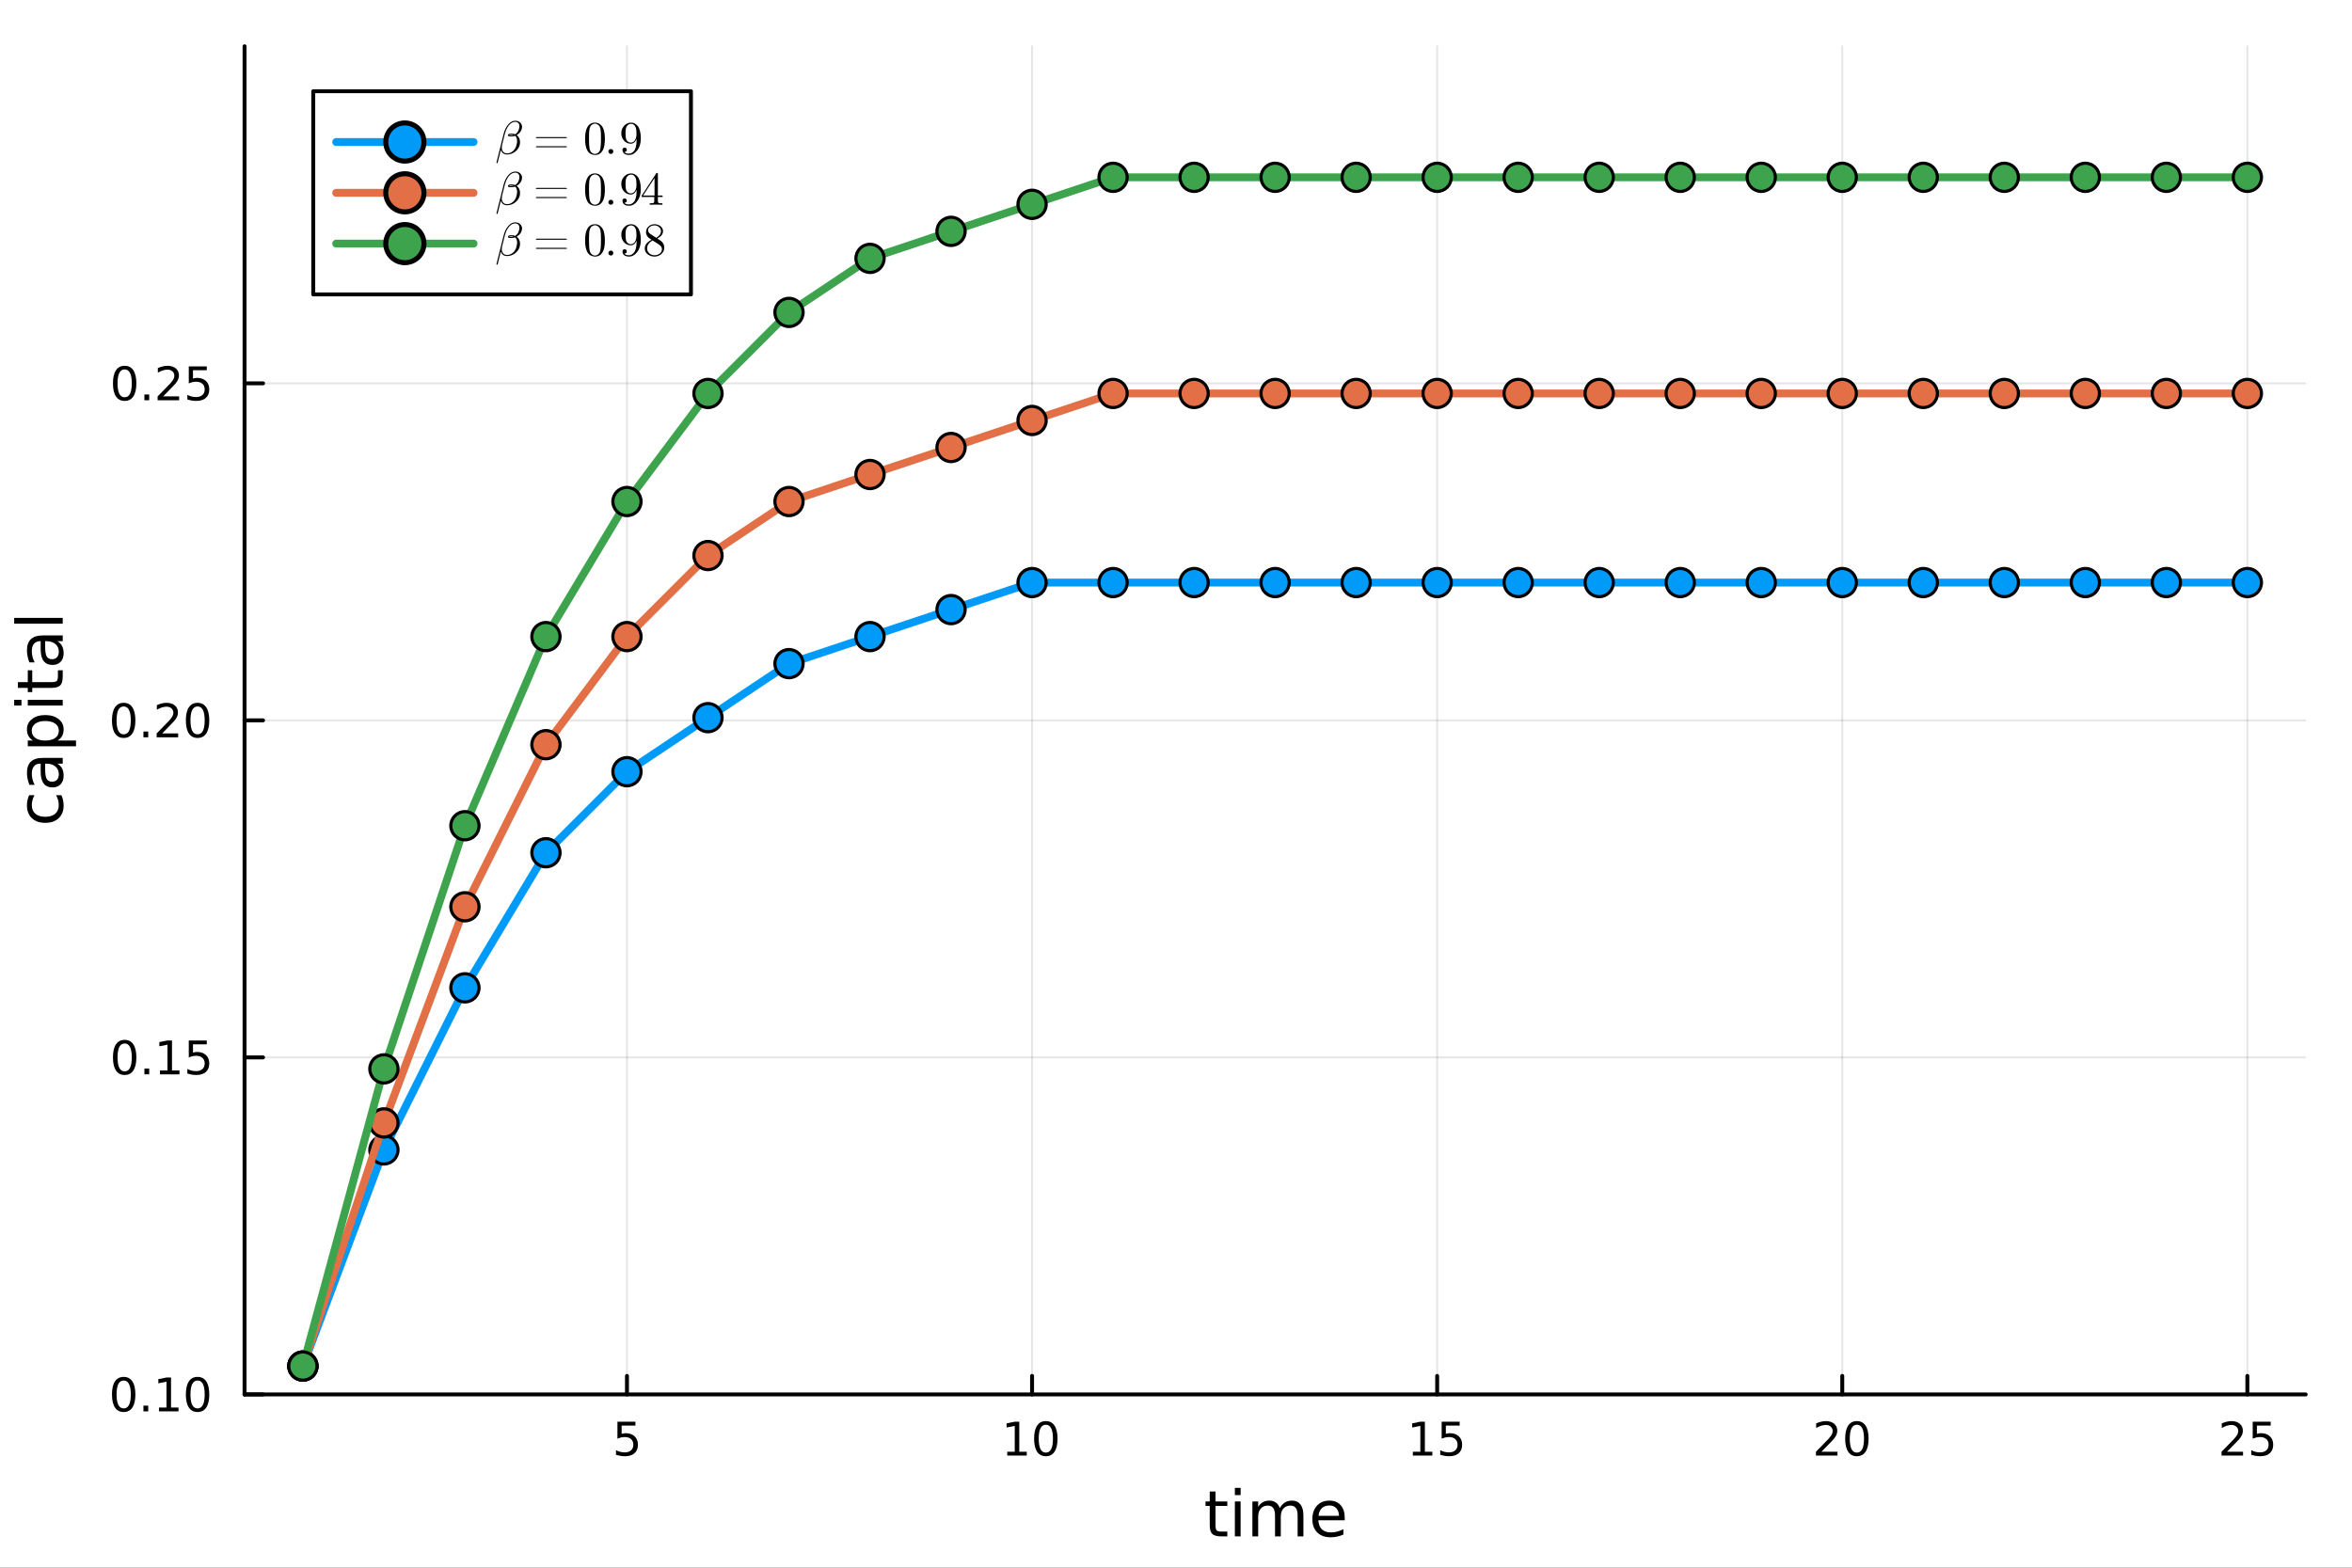 <?xml version="1.0" encoding="utf-8"?>
<svg xmlns="http://www.w3.org/2000/svg" xmlns:xlink="http://www.w3.org/1999/xlink" width="600" height="400" viewBox="0 0 2400 1600">
<rect x="0" y="0" width="2400" height="1600" fill="#333333" stroke="none"/>
<defs>
  <clipPath id="clip470">
    <rect x="0" y="0" width="2400" height="1600"/>
  </clipPath>
</defs>
<path clip-path="url(#clip470)" d="
M0 1600 L2400 1600 L2400 0 L0 0  Z
  " fill="#ffffff" fill-rule="evenodd" fill-opacity="1"/>
<defs>
  <clipPath id="clip471">
    <rect x="480" y="0" width="1681" height="1600"/>
  </clipPath>
</defs>
<defs>
  <clipPath id="clip472">
    <rect x="104" y="915" width="1661" height="576"/>
  </clipPath>
</defs>
<path clip-path="url(#clip470)" d="
M249.542 1423.18 L2352.76 1423.18 L2352.76 47.244 L249.542 47.244  Z
  " fill="#ffffff" fill-rule="evenodd" fill-opacity="1"/>
<defs>
  <clipPath id="clip473">
    <rect x="249" y="47" width="2104" height="1377"/>
  </clipPath>
</defs>
<polyline clip-path="url(#clip473)" style="stroke:#000000; stroke-linecap:round; stroke-linejoin:round; stroke-width:2; stroke-opacity:0.1; fill:none" points="
  639.761,1423.18 639.761,47.244 
  "/>
<polyline clip-path="url(#clip473)" style="stroke:#000000; stroke-linecap:round; stroke-linejoin:round; stroke-width:2; stroke-opacity:0.1; fill:none" points="
  1053.13,1423.18 1053.13,47.244 
  "/>
<polyline clip-path="url(#clip473)" style="stroke:#000000; stroke-linecap:round; stroke-linejoin:round; stroke-width:2; stroke-opacity:0.1; fill:none" points="
  1466.5,1423.18 1466.5,47.244 
  "/>
<polyline clip-path="url(#clip473)" style="stroke:#000000; stroke-linecap:round; stroke-linejoin:round; stroke-width:2; stroke-opacity:0.1; fill:none" points="
  1879.86,1423.18 1879.86,47.244 
  "/>
<polyline clip-path="url(#clip473)" style="stroke:#000000; stroke-linecap:round; stroke-linejoin:round; stroke-width:2; stroke-opacity:0.1; fill:none" points="
  2293.23,1423.18 2293.23,47.244 
  "/>
<polyline clip-path="url(#clip470)" style="stroke:#000000; stroke-linecap:round; stroke-linejoin:round; stroke-width:4; stroke-opacity:1; fill:none" points="
  249.542,1423.18 2352.76,1423.18 
  "/>
<polyline clip-path="url(#clip470)" style="stroke:#000000; stroke-linecap:round; stroke-linejoin:round; stroke-width:4; stroke-opacity:1; fill:none" points="
  639.761,1423.18 639.761,1404.28 
  "/>
<polyline clip-path="url(#clip470)" style="stroke:#000000; stroke-linecap:round; stroke-linejoin:round; stroke-width:4; stroke-opacity:1; fill:none" points="
  1053.13,1423.18 1053.13,1404.28 
  "/>
<polyline clip-path="url(#clip470)" style="stroke:#000000; stroke-linecap:round; stroke-linejoin:round; stroke-width:4; stroke-opacity:1; fill:none" points="
  1466.5,1423.18 1466.5,1404.28 
  "/>
<polyline clip-path="url(#clip470)" style="stroke:#000000; stroke-linecap:round; stroke-linejoin:round; stroke-width:4; stroke-opacity:1; fill:none" points="
  1879.86,1423.18 1879.86,1404.28 
  "/>
<polyline clip-path="url(#clip470)" style="stroke:#000000; stroke-linecap:round; stroke-linejoin:round; stroke-width:4; stroke-opacity:1; fill:none" points="
  2293.23,1423.18 2293.23,1404.28 
  "/>
<path clip-path="url(#clip470)" d="M630.039 1451.02 L648.395 1451.02 L648.395 1454.96 L634.321 1454.96 L634.321 1463.43 Q635.34 1463.08 636.358 1462.92 Q637.377 1462.73 638.395 1462.73 Q644.182 1462.73 647.562 1465.9 Q650.941 1469.08 650.941 1474.49 Q650.941 1480.07 647.469 1483.17 Q643.997 1486.25 637.678 1486.25 Q635.502 1486.25 633.233 1485.88 Q630.988 1485.51 628.58 1484.77 L628.58 1480.07 Q630.664 1481.2 632.886 1481.76 Q635.108 1482.32 637.585 1482.32 Q641.59 1482.32 643.928 1480.21 Q646.266 1478.1 646.266 1474.49 Q646.266 1470.88 643.928 1468.77 Q641.59 1466.67 637.585 1466.67 Q635.71 1466.67 633.835 1467.08 Q631.983 1467.5 630.039 1468.38 L630.039 1451.02 Z" fill="#000000" fill-rule="evenodd" fill-opacity="1" /><path clip-path="url(#clip470)" d="M1027.82 1481.64 L1035.45 1481.64 L1035.45 1455.28 L1027.14 1456.95 L1027.14 1452.69 L1035.41 1451.02 L1040.08 1451.02 L1040.08 1481.64 L1047.72 1481.64 L1047.72 1485.58 L1027.82 1485.58 L1027.82 1481.64 Z" fill="#000000" fill-rule="evenodd" fill-opacity="1" /><path clip-path="url(#clip470)" d="M1067.17 1454.1 Q1063.56 1454.1 1061.73 1457.66 Q1059.92 1461.2 1059.92 1468.33 Q1059.92 1475.44 1061.73 1479.01 Q1063.56 1482.55 1067.17 1482.55 Q1070.8 1482.55 1072.61 1479.01 Q1074.44 1475.44 1074.44 1468.33 Q1074.44 1461.2 1072.61 1457.66 Q1070.8 1454.1 1067.17 1454.1 M1067.17 1450.39 Q1072.98 1450.39 1076.03 1455 Q1079.11 1459.58 1079.11 1468.33 Q1079.11 1477.06 1076.03 1481.67 Q1072.98 1486.25 1067.17 1486.25 Q1061.36 1486.25 1058.28 1481.67 Q1055.22 1477.06 1055.22 1468.33 Q1055.22 1459.58 1058.28 1455 Q1061.36 1450.39 1067.17 1450.39 Z" fill="#000000" fill-rule="evenodd" fill-opacity="1" /><path clip-path="url(#clip470)" d="M1441.68 1481.64 L1449.32 1481.64 L1449.32 1455.28 L1441.01 1456.95 L1441.01 1452.69 L1449.27 1451.02 L1453.95 1451.02 L1453.95 1481.64 L1461.59 1481.64 L1461.59 1485.58 L1441.68 1485.58 L1441.68 1481.64 Z" fill="#000000" fill-rule="evenodd" fill-opacity="1" /><path clip-path="url(#clip470)" d="M1471.08 1451.02 L1489.44 1451.02 L1489.44 1454.96 L1475.36 1454.96 L1475.36 1463.43 Q1476.38 1463.08 1477.4 1462.92 Q1478.42 1462.73 1479.44 1462.73 Q1485.22 1462.73 1488.6 1465.9 Q1491.98 1469.08 1491.98 1474.49 Q1491.98 1480.07 1488.51 1483.17 Q1485.04 1486.25 1478.72 1486.25 Q1476.54 1486.25 1474.27 1485.88 Q1472.03 1485.51 1469.62 1484.77 L1469.62 1480.07 Q1471.7 1481.2 1473.93 1481.76 Q1476.15 1482.32 1478.63 1482.32 Q1482.63 1482.32 1484.97 1480.21 Q1487.31 1478.1 1487.31 1474.49 Q1487.31 1470.88 1484.97 1468.77 Q1482.63 1466.67 1478.63 1466.67 Q1476.75 1466.67 1474.88 1467.08 Q1473.02 1467.5 1471.08 1468.38 L1471.08 1451.02 Z" fill="#000000" fill-rule="evenodd" fill-opacity="1" /><path clip-path="url(#clip470)" d="M1858.64 1481.64 L1874.96 1481.64 L1874.96 1485.58 L1853.01 1485.58 L1853.01 1481.64 Q1855.67 1478.89 1860.26 1474.26 Q1864.86 1469.61 1866.04 1468.27 Q1868.29 1465.74 1869.17 1464.01 Q1870.07 1462.25 1870.07 1460.56 Q1870.07 1457.8 1868.13 1456.07 Q1866.21 1454.33 1863.1 1454.33 Q1860.91 1454.33 1858.45 1455.09 Q1856.02 1455.86 1853.24 1457.41 L1853.24 1452.69 Q1856.07 1451.55 1858.52 1450.97 Q1860.97 1450.39 1863.01 1450.39 Q1868.38 1450.39 1871.58 1453.08 Q1874.77 1455.77 1874.77 1460.26 Q1874.77 1462.39 1873.96 1464.31 Q1873.17 1466.2 1871.07 1468.8 Q1870.49 1469.47 1867.39 1472.69 Q1864.28 1475.88 1858.64 1481.64 Z" fill="#000000" fill-rule="evenodd" fill-opacity="1" /><path clip-path="url(#clip470)" d="M1894.77 1454.1 Q1891.16 1454.1 1889.33 1457.66 Q1887.53 1461.2 1887.53 1468.33 Q1887.53 1475.44 1889.33 1479.01 Q1891.16 1482.55 1894.77 1482.55 Q1898.41 1482.55 1900.21 1479.01 Q1902.04 1475.44 1902.04 1468.33 Q1902.04 1461.2 1900.21 1457.66 Q1898.41 1454.1 1894.77 1454.1 M1894.77 1450.39 Q1900.58 1450.39 1903.64 1455 Q1906.72 1459.58 1906.72 1468.33 Q1906.72 1477.06 1903.64 1481.67 Q1900.58 1486.25 1894.77 1486.25 Q1888.96 1486.25 1885.88 1481.67 Q1882.83 1477.06 1882.83 1468.33 Q1882.83 1459.58 1885.88 1455 Q1888.96 1450.39 1894.77 1450.39 Z" fill="#000000" fill-rule="evenodd" fill-opacity="1" /><path clip-path="url(#clip470)" d="M2272.5 1481.64 L2288.82 1481.64 L2288.82 1485.58 L2266.88 1485.58 L2266.88 1481.64 Q2269.54 1478.89 2274.12 1474.26 Q2278.73 1469.61 2279.91 1468.27 Q2282.15 1465.74 2283.03 1464.01 Q2283.94 1462.25 2283.94 1460.56 Q2283.94 1457.8 2281.99 1456.07 Q2280.07 1454.33 2276.97 1454.33 Q2274.77 1454.33 2272.32 1455.09 Q2269.89 1455.86 2267.11 1457.41 L2267.11 1452.69 Q2269.93 1451.55 2272.39 1450.97 Q2274.84 1450.39 2276.88 1450.39 Q2282.25 1450.39 2285.44 1453.08 Q2288.64 1455.77 2288.64 1460.26 Q2288.64 1462.39 2287.83 1464.31 Q2287.04 1466.2 2284.93 1468.8 Q2284.35 1469.47 2281.25 1472.69 Q2278.15 1475.88 2272.5 1481.64 Z" fill="#000000" fill-rule="evenodd" fill-opacity="1" /><path clip-path="url(#clip470)" d="M2298.68 1451.02 L2317.04 1451.02 L2317.04 1454.96 L2302.96 1454.96 L2302.96 1463.43 Q2303.98 1463.08 2305 1462.92 Q2306.02 1462.73 2307.04 1462.73 Q2312.83 1462.73 2316.21 1465.9 Q2319.59 1469.08 2319.59 1474.49 Q2319.59 1480.07 2316.11 1483.17 Q2312.64 1486.25 2306.32 1486.25 Q2304.15 1486.25 2301.88 1485.88 Q2299.63 1485.51 2297.22 1484.77 L2297.22 1480.07 Q2299.31 1481.2 2301.53 1481.76 Q2303.75 1482.32 2306.23 1482.32 Q2310.23 1482.32 2312.57 1480.21 Q2314.91 1478.1 2314.91 1474.49 Q2314.91 1470.88 2312.57 1468.77 Q2310.23 1466.67 2306.23 1466.67 Q2304.35 1466.67 2302.48 1467.08 Q2300.63 1467.5 2298.68 1468.38 L2298.68 1451.02 Z" fill="#000000" fill-rule="evenodd" fill-opacity="1" /><path clip-path="url(#clip470)" d="M1240.31 1522.27 L1240.31 1532.4 L1252.37 1532.4 L1252.37 1536.95 L1240.31 1536.95 L1240.31 1556.3 Q1240.31 1560.66 1241.49 1561.9 Q1242.7 1563.14 1246.36 1563.14 L1252.37 1563.14 L1252.37 1568.04 L1246.36 1568.04 Q1239.58 1568.04 1237 1565.53 Q1234.42 1562.98 1234.42 1556.3 L1234.42 1536.95 L1230.12 1536.95 L1230.12 1532.4 L1234.42 1532.4 L1234.42 1522.27 L1240.31 1522.27 Z" fill="#000000" fill-rule="evenodd" fill-opacity="1" /><path clip-path="url(#clip470)" d="M1260.07 1532.4 L1265.93 1532.4 L1265.93 1568.04 L1260.07 1568.04 L1260.07 1532.4 M1260.07 1518.52 L1265.93 1518.52 L1265.93 1525.93 L1260.07 1525.93 L1260.07 1518.52 Z" fill="#000000" fill-rule="evenodd" fill-opacity="1" /><path clip-path="url(#clip470)" d="M1305.94 1539.24 Q1308.14 1535.29 1311.19 1533.41 Q1314.25 1531.54 1318.38 1531.54 Q1323.95 1531.54 1326.98 1535.45 Q1330 1539.33 1330 1546.53 L1330 1568.04 L1324.11 1568.04 L1324.11 1546.72 Q1324.11 1541.59 1322.3 1539.11 Q1320.48 1536.63 1316.76 1536.63 Q1312.21 1536.63 1309.57 1539.65 Q1306.93 1542.68 1306.93 1547.9 L1306.93 1568.04 L1301.04 1568.04 L1301.04 1546.72 Q1301.04 1541.56 1299.22 1539.11 Q1297.41 1536.63 1293.62 1536.63 Q1289.13 1536.63 1286.49 1539.68 Q1283.85 1542.71 1283.85 1547.9 L1283.85 1568.04 L1277.96 1568.04 L1277.96 1532.4 L1283.85 1532.4 L1283.85 1537.93 Q1285.86 1534.66 1288.66 1533.1 Q1291.46 1531.54 1295.31 1531.54 Q1299.19 1531.54 1301.9 1533.51 Q1304.63 1535.48 1305.94 1539.24 Z" fill="#000000" fill-rule="evenodd" fill-opacity="1" /><path clip-path="url(#clip470)" d="M1372.17 1548.76 L1372.17 1551.62 L1345.25 1551.62 Q1345.63 1557.67 1348.88 1560.85 Q1352.15 1564 1357.98 1564 Q1361.35 1564 1364.5 1563.17 Q1367.69 1562.35 1370.81 1560.69 L1370.81 1566.23 Q1367.65 1567.57 1364.34 1568.27 Q1361.03 1568.97 1357.63 1568.97 Q1349.1 1568.97 1344.1 1564 Q1339.14 1559.04 1339.14 1550.57 Q1339.14 1541.82 1343.85 1536.69 Q1348.59 1531.54 1356.61 1531.54 Q1363.8 1531.54 1367.97 1536.18 Q1372.17 1540.8 1372.17 1548.76 M1366.32 1547.04 Q1366.25 1542.23 1363.61 1539.37 Q1361 1536.5 1356.67 1536.5 Q1351.77 1536.5 1348.81 1539.27 Q1345.88 1542.04 1345.44 1547.07 L1366.32 1547.04 Z" fill="#000000" fill-rule="evenodd" fill-opacity="1" /><polyline clip-path="url(#clip473)" style="stroke:#000000; stroke-linecap:round; stroke-linejoin:round; stroke-width:2; stroke-opacity:0.1; fill:none" points="
  249.542,1423.18 2352.76,1423.18 
  "/>
<polyline clip-path="url(#clip473)" style="stroke:#000000; stroke-linecap:round; stroke-linejoin:round; stroke-width:2; stroke-opacity:0.1; fill:none" points="
  249.542,1079.2 2352.76,1079.2 
  "/>
<polyline clip-path="url(#clip473)" style="stroke:#000000; stroke-linecap:round; stroke-linejoin:round; stroke-width:2; stroke-opacity:0.1; fill:none" points="
  249.542,735.212 2352.76,735.212 
  "/>
<polyline clip-path="url(#clip473)" style="stroke:#000000; stroke-linecap:round; stroke-linejoin:round; stroke-width:2; stroke-opacity:0.1; fill:none" points="
  249.542,391.228 2352.76,391.228 
  "/>
<polyline clip-path="url(#clip470)" style="stroke:#000000; stroke-linecap:round; stroke-linejoin:round; stroke-width:4; stroke-opacity:1; fill:none" points="
  249.542,1423.18 249.542,47.244 
  "/>
<polyline clip-path="url(#clip470)" style="stroke:#000000; stroke-linecap:round; stroke-linejoin:round; stroke-width:4; stroke-opacity:1; fill:none" points="
  249.542,1423.18 268.44,1423.18 
  "/>
<polyline clip-path="url(#clip470)" style="stroke:#000000; stroke-linecap:round; stroke-linejoin:round; stroke-width:4; stroke-opacity:1; fill:none" points="
  249.542,1079.2 268.44,1079.2 
  "/>
<polyline clip-path="url(#clip470)" style="stroke:#000000; stroke-linecap:round; stroke-linejoin:round; stroke-width:4; stroke-opacity:1; fill:none" points="
  249.542,735.212 268.44,735.212 
  "/>
<polyline clip-path="url(#clip470)" style="stroke:#000000; stroke-linecap:round; stroke-linejoin:round; stroke-width:4; stroke-opacity:1; fill:none" points="
  249.542,391.228 268.44,391.228 
  "/>
<path clip-path="url(#clip470)" d="M126.205 1408.98 Q122.593 1408.98 120.765 1412.54 Q118.959 1416.08 118.959 1423.21 Q118.959 1430.32 120.765 1433.89 Q122.593 1437.43 126.205 1437.43 Q129.839 1437.43 131.644 1433.89 Q133.473 1430.32 133.473 1423.21 Q133.473 1416.08 131.644 1412.54 Q129.839 1408.98 126.205 1408.98 M126.205 1405.27 Q132.015 1405.27 135.07 1409.88 Q138.149 1414.46 138.149 1423.21 Q138.149 1431.94 135.07 1436.55 Q132.015 1441.13 126.205 1441.13 Q120.394 1441.13 117.316 1436.55 Q114.26 1431.94 114.26 1423.21 Q114.26 1414.46 117.316 1409.88 Q120.394 1405.27 126.205 1405.27 Z" fill="#000000" fill-rule="evenodd" fill-opacity="1" /><path clip-path="url(#clip470)" d="M146.366 1434.58 L151.251 1434.58 L151.251 1440.46 L146.366 1440.46 L146.366 1434.58 Z" fill="#000000" fill-rule="evenodd" fill-opacity="1" /><path clip-path="url(#clip470)" d="M162.246 1436.52 L169.885 1436.52 L169.885 1410.16 L161.575 1411.83 L161.575 1407.57 L169.839 1405.9 L174.514 1405.9 L174.514 1436.52 L182.153 1436.52 L182.153 1440.46 L162.246 1440.46 L162.246 1436.52 Z" fill="#000000" fill-rule="evenodd" fill-opacity="1" /><path clip-path="url(#clip470)" d="M201.598 1408.98 Q197.987 1408.98 196.158 1412.54 Q194.352 1416.08 194.352 1423.21 Q194.352 1430.32 196.158 1433.89 Q197.987 1437.43 201.598 1437.43 Q205.232 1437.43 207.037 1433.89 Q208.866 1430.32 208.866 1423.21 Q208.866 1416.08 207.037 1412.54 Q205.232 1408.98 201.598 1408.98 M201.598 1405.27 Q207.408 1405.27 210.463 1409.88 Q213.542 1414.46 213.542 1423.21 Q213.542 1431.94 210.463 1436.55 Q207.408 1441.13 201.598 1441.13 Q195.787 1441.13 192.709 1436.55 Q189.653 1431.94 189.653 1423.21 Q189.653 1414.46 192.709 1409.88 Q195.787 1405.27 201.598 1405.27 Z" fill="#000000" fill-rule="evenodd" fill-opacity="1" /><path clip-path="url(#clip470)" d="M127.2 1064.99 Q123.589 1064.99 121.76 1068.56 Q119.955 1072.1 119.955 1079.23 Q119.955 1086.34 121.76 1089.9 Q123.589 1093.44 127.2 1093.44 Q130.834 1093.44 132.64 1089.9 Q134.468 1086.34 134.468 1079.23 Q134.468 1072.1 132.64 1068.56 Q130.834 1064.99 127.2 1064.99 M127.2 1061.29 Q133.01 1061.29 136.066 1065.9 Q139.144 1070.48 139.144 1079.23 Q139.144 1087.96 136.066 1092.56 Q133.01 1097.15 127.2 1097.15 Q121.39 1097.15 118.311 1092.56 Q115.256 1087.96 115.256 1079.23 Q115.256 1070.48 118.311 1065.9 Q121.39 1061.29 127.2 1061.29 Z" fill="#000000" fill-rule="evenodd" fill-opacity="1" /><path clip-path="url(#clip470)" d="M147.362 1090.6 L152.246 1090.6 L152.246 1096.48 L147.362 1096.48 L147.362 1090.6 Z" fill="#000000" fill-rule="evenodd" fill-opacity="1" /><path clip-path="url(#clip470)" d="M163.241 1092.54 L170.88 1092.54 L170.88 1066.18 L162.57 1067.84 L162.57 1063.58 L170.834 1061.92 L175.51 1061.92 L175.51 1092.54 L183.149 1092.54 L183.149 1096.48 L163.241 1096.48 L163.241 1092.54 Z" fill="#000000" fill-rule="evenodd" fill-opacity="1" /><path clip-path="url(#clip470)" d="M192.639 1061.92 L210.996 1061.92 L210.996 1065.85 L196.922 1065.85 L196.922 1074.32 Q197.94 1073.98 198.959 1073.81 Q199.977 1073.63 200.996 1073.63 Q206.783 1073.63 210.162 1076.8 Q213.542 1079.97 213.542 1085.39 Q213.542 1090.97 210.07 1094.07 Q206.598 1097.15 200.278 1097.15 Q198.102 1097.15 195.834 1096.78 Q193.588 1096.41 191.181 1095.67 L191.181 1090.97 Q193.264 1092.1 195.487 1092.66 Q197.709 1093.21 200.186 1093.21 Q204.19 1093.21 206.528 1091.11 Q208.866 1089 208.866 1085.39 Q208.866 1081.78 206.528 1079.67 Q204.19 1077.56 200.186 1077.56 Q198.311 1077.56 196.436 1077.98 Q194.584 1078.4 192.639 1079.28 L192.639 1061.92 Z" fill="#000000" fill-rule="evenodd" fill-opacity="1" /><path clip-path="url(#clip470)" d="M126.205 721.011 Q122.593 721.011 120.765 724.575 Q118.959 728.117 118.959 735.247 Q118.959 742.353 120.765 745.918 Q122.593 749.46 126.205 749.46 Q129.839 749.46 131.644 745.918 Q133.473 742.353 133.473 735.247 Q133.473 728.117 131.644 724.575 Q129.839 721.011 126.205 721.011 M126.205 717.307 Q132.015 717.307 135.07 721.913 Q138.149 726.497 138.149 735.247 Q138.149 743.973 135.07 748.58 Q132.015 753.163 126.205 753.163 Q120.394 753.163 117.316 748.58 Q114.26 743.973 114.26 735.247 Q114.26 726.497 117.316 721.913 Q120.394 717.307 126.205 717.307 Z" fill="#000000" fill-rule="evenodd" fill-opacity="1" /><path clip-path="url(#clip470)" d="M146.366 746.612 L151.251 746.612 L151.251 752.492 L146.366 752.492 L146.366 746.612 Z" fill="#000000" fill-rule="evenodd" fill-opacity="1" /><path clip-path="url(#clip470)" d="M165.464 748.557 L181.783 748.557 L181.783 752.492 L159.839 752.492 L159.839 748.557 Q162.501 745.802 167.084 741.173 Q171.69 736.52 172.871 735.177 Q175.116 732.654 175.996 730.918 Q176.899 729.159 176.899 727.469 Q176.899 724.714 174.954 722.978 Q173.033 721.242 169.931 721.242 Q167.732 721.242 165.278 722.006 Q162.848 722.77 160.07 724.321 L160.07 719.599 Q162.894 718.464 165.348 717.886 Q167.802 717.307 169.839 717.307 Q175.209 717.307 178.403 719.992 Q181.598 722.677 181.598 727.168 Q181.598 729.298 180.788 731.219 Q180.001 733.117 177.894 735.71 Q177.315 736.381 174.214 739.599 Q171.112 742.793 165.464 748.557 Z" fill="#000000" fill-rule="evenodd" fill-opacity="1" /><path clip-path="url(#clip470)" d="M201.598 721.011 Q197.987 721.011 196.158 724.575 Q194.352 728.117 194.352 735.247 Q194.352 742.353 196.158 745.918 Q197.987 749.46 201.598 749.46 Q205.232 749.46 207.037 745.918 Q208.866 742.353 208.866 735.247 Q208.866 728.117 207.037 724.575 Q205.232 721.011 201.598 721.011 M201.598 717.307 Q207.408 717.307 210.463 721.913 Q213.542 726.497 213.542 735.247 Q213.542 743.973 210.463 748.58 Q207.408 753.163 201.598 753.163 Q195.787 753.163 192.709 748.58 Q189.653 743.973 189.653 735.247 Q189.653 726.497 192.709 721.913 Q195.787 717.307 201.598 717.307 Z" fill="#000000" fill-rule="evenodd" fill-opacity="1" /><path clip-path="url(#clip470)" d="M127.2 377.027 Q123.589 377.027 121.76 380.592 Q119.955 384.133 119.955 391.263 Q119.955 398.369 121.76 401.934 Q123.589 405.476 127.2 405.476 Q130.834 405.476 132.64 401.934 Q134.468 398.369 134.468 391.263 Q134.468 384.133 132.64 380.592 Q130.834 377.027 127.2 377.027 M127.2 373.323 Q133.01 373.323 136.066 377.929 Q139.144 382.513 139.144 391.263 Q139.144 399.99 136.066 404.596 Q133.01 409.179 127.2 409.179 Q121.39 409.179 118.311 404.596 Q115.256 399.99 115.256 391.263 Q115.256 382.513 118.311 377.929 Q121.39 373.323 127.2 373.323 Z" fill="#000000" fill-rule="evenodd" fill-opacity="1" /><path clip-path="url(#clip470)" d="M147.362 402.628 L152.246 402.628 L152.246 408.508 L147.362 408.508 L147.362 402.628 Z" fill="#000000" fill-rule="evenodd" fill-opacity="1" /><path clip-path="url(#clip470)" d="M166.459 404.573 L182.778 404.573 L182.778 408.508 L160.834 408.508 L160.834 404.573 Q163.496 401.818 168.079 397.189 Q172.686 392.536 173.866 391.193 Q176.112 388.67 176.991 386.934 Q177.894 385.175 177.894 383.485 Q177.894 380.73 175.95 378.994 Q174.028 377.258 170.927 377.258 Q168.727 377.258 166.274 378.022 Q163.843 378.786 161.065 380.337 L161.065 375.615 Q163.89 374.48 166.343 373.902 Q168.797 373.323 170.834 373.323 Q176.204 373.323 179.399 376.008 Q182.593 378.693 182.593 383.184 Q182.593 385.314 181.783 387.235 Q180.996 389.133 178.889 391.726 Q178.311 392.397 175.209 395.615 Q172.107 398.809 166.459 404.573 Z" fill="#000000" fill-rule="evenodd" fill-opacity="1" /><path clip-path="url(#clip470)" d="M192.639 373.948 L210.996 373.948 L210.996 377.883 L196.922 377.883 L196.922 386.355 Q197.94 386.008 198.959 385.846 Q199.977 385.661 200.996 385.661 Q206.783 385.661 210.162 388.832 Q213.542 392.003 213.542 397.42 Q213.542 402.999 210.07 406.101 Q206.598 409.179 200.278 409.179 Q198.102 409.179 195.834 408.809 Q193.588 408.439 191.181 407.698 L191.181 402.999 Q193.264 404.133 195.487 404.689 Q197.709 405.244 200.186 405.244 Q204.19 405.244 206.528 403.138 Q208.866 401.031 208.866 397.42 Q208.866 393.809 206.528 391.703 Q204.19 389.596 200.186 389.596 Q198.311 389.596 196.436 390.013 Q194.584 390.429 192.639 391.309 L192.639 373.948 Z" fill="#000000" fill-rule="evenodd" fill-opacity="1" /><path clip-path="url(#clip470)" d="M29.725 811.6 L35.199 811.6 Q33.831 814.083 33.162 816.598 Q32.462 819.08 32.462 821.626 Q32.462 827.324 36.09 830.475 Q39.687 833.626 46.212 833.626 Q52.737 833.626 56.365 830.475 Q59.962 827.324 59.962 821.626 Q59.962 819.08 59.294 816.598 Q58.593 814.083 57.225 811.6 L62.636 811.6 Q63.781 814.051 64.354 816.693 Q64.927 819.303 64.927 822.263 Q64.927 830.316 59.866 835.058 Q54.806 839.801 46.212 839.801 Q37.491 839.801 32.494 835.026 Q27.497 830.22 27.497 821.881 Q27.497 819.176 28.07 816.598 Q28.611 814.019 29.725 811.6 Z" fill="#000000" fill-rule="evenodd" fill-opacity="1" /><path clip-path="url(#clip470)" d="M46.085 785.215 Q46.085 792.312 47.708 795.05 Q49.331 797.787 53.246 797.787 Q56.365 797.787 58.211 795.75 Q60.026 793.681 60.026 790.148 Q60.026 785.278 56.588 782.35 Q53.119 779.39 47.39 779.39 L46.085 779.39 L46.085 785.215 M43.666 773.534 L64.004 773.534 L64.004 779.39 L58.593 779.39 Q61.84 781.395 63.399 784.387 Q64.927 787.379 64.927 791.708 Q64.927 797.182 61.872 800.429 Q58.784 803.643 53.628 803.643 Q47.612 803.643 44.557 799.633 Q41.501 795.591 41.501 787.602 L41.501 779.39 L40.928 779.39 Q36.886 779.39 34.69 782.064 Q32.462 784.705 32.462 789.511 Q32.462 792.567 33.194 795.463 Q33.926 798.36 35.39 801.033 L29.98 801.033 Q28.738 797.819 28.133 794.795 Q27.497 791.771 27.497 788.907 Q27.497 781.172 31.507 777.353 Q35.518 773.534 43.666 773.534 Z" fill="#000000" fill-rule="evenodd" fill-opacity="1" /><path clip-path="url(#clip470)" d="M58.657 755.805 L77.563 755.805 L77.563 761.693 L28.356 761.693 L28.356 755.805 L33.767 755.805 Q30.584 753.959 29.056 751.158 Q27.497 748.325 27.497 744.41 Q27.497 737.917 32.653 733.875 Q37.809 729.801 46.212 729.801 Q54.615 729.801 59.771 733.875 Q64.927 737.917 64.927 744.41 Q64.927 748.325 63.399 751.158 Q61.84 753.959 58.657 755.805 M46.212 735.88 Q39.751 735.88 36.09 738.554 Q32.398 741.196 32.398 745.843 Q32.398 750.49 36.09 753.163 Q39.751 755.805 46.212 755.805 Q52.673 755.805 56.365 753.163 Q60.026 750.49 60.026 745.843 Q60.026 741.196 56.365 738.554 Q52.673 735.88 46.212 735.88 Z" fill="#000000" fill-rule="evenodd" fill-opacity="1" /><path clip-path="url(#clip470)" d="M28.356 720.093 L28.356 714.237 L64.004 714.237 L64.004 720.093 L28.356 720.093 M14.479 720.093 L14.479 714.237 L21.895 714.237 L21.895 720.093 L14.479 720.093 Z" fill="#000000" fill-rule="evenodd" fill-opacity="1" /><path clip-path="url(#clip470)" d="M18.235 696.19 L28.356 696.19 L28.356 684.127 L32.908 684.127 L32.908 696.19 L52.259 696.19 Q56.62 696.19 57.861 695.013 Q59.103 693.803 59.103 690.143 L59.103 684.127 L64.004 684.127 L64.004 690.143 Q64.004 696.922 61.49 699.5 Q58.943 702.078 52.259 702.078 L32.908 702.078 L32.908 706.375 L28.356 706.375 L28.356 702.078 L18.235 702.078 L18.235 696.19 Z" fill="#000000" fill-rule="evenodd" fill-opacity="1" /><path clip-path="url(#clip470)" d="M46.085 660.224 Q46.085 667.322 47.708 670.059 Q49.331 672.796 53.246 672.796 Q56.365 672.796 58.211 670.759 Q60.026 668.69 60.026 665.157 Q60.026 660.288 56.588 657.359 Q53.119 654.399 47.39 654.399 L46.085 654.399 L46.085 660.224 M43.666 648.543 L64.004 648.543 L64.004 654.399 L58.593 654.399 Q61.84 656.405 63.399 659.396 Q64.927 662.388 64.927 666.717 Q64.927 672.191 61.872 675.438 Q58.784 678.653 53.628 678.653 Q47.612 678.653 44.557 674.642 Q41.501 670.6 41.501 662.611 L41.501 654.399 L40.928 654.399 Q36.886 654.399 34.69 657.073 Q32.462 659.715 32.462 664.521 Q32.462 667.576 33.194 670.473 Q33.926 673.369 35.39 676.043 L29.98 676.043 Q28.738 672.828 28.133 669.804 Q27.497 666.781 27.497 663.916 Q27.497 656.182 31.507 652.362 Q35.518 648.543 43.666 648.543 Z" fill="#000000" fill-rule="evenodd" fill-opacity="1" /><path clip-path="url(#clip470)" d="M14.479 636.48 L14.479 630.623 L64.004 630.623 L64.004 636.48 L14.479 636.48 Z" fill="#000000" fill-rule="evenodd" fill-opacity="1" /><polyline clip-path="url(#clip473)" style="stroke:#009af9; stroke-linecap:round; stroke-linejoin:round; stroke-width:8; stroke-opacity:1; fill:none" points="
  309.067,1394.22 391.74,1173.63 474.414,1008.19 557.087,870.318 639.761,787.596 722.434,732.448 805.108,677.301 887.781,649.727 970.455,622.153 1053.13,594.579 
  1135.8,594.579 1218.48,594.579 1301.15,594.579 1383.82,594.579 1466.5,594.579 1549.17,594.579 1631.84,594.579 1714.52,594.579 1797.19,594.579 1879.86,594.579 
  1962.54,594.579 2045.21,594.579 2127.88,594.579 2210.56,594.579 2293.23,594.579 
  "/>
<circle clip-path="url(#clip473)" cx="309.067" cy="1394.22" r="14.4" fill="#009af9" fill-rule="evenodd" fill-opacity="1" stroke="#000000" stroke-opacity="1" stroke-width="3.2"/>
<circle clip-path="url(#clip473)" cx="391.74" cy="1173.63" r="14.4" fill="#009af9" fill-rule="evenodd" fill-opacity="1" stroke="#000000" stroke-opacity="1" stroke-width="3.2"/>
<circle clip-path="url(#clip473)" cx="474.414" cy="1008.19" r="14.4" fill="#009af9" fill-rule="evenodd" fill-opacity="1" stroke="#000000" stroke-opacity="1" stroke-width="3.2"/>
<circle clip-path="url(#clip473)" cx="557.087" cy="870.318" r="14.4" fill="#009af9" fill-rule="evenodd" fill-opacity="1" stroke="#000000" stroke-opacity="1" stroke-width="3.2"/>
<circle clip-path="url(#clip473)" cx="639.761" cy="787.596" r="14.4" fill="#009af9" fill-rule="evenodd" fill-opacity="1" stroke="#000000" stroke-opacity="1" stroke-width="3.2"/>
<circle clip-path="url(#clip473)" cx="722.434" cy="732.448" r="14.4" fill="#009af9" fill-rule="evenodd" fill-opacity="1" stroke="#000000" stroke-opacity="1" stroke-width="3.2"/>
<circle clip-path="url(#clip473)" cx="805.108" cy="677.301" r="14.4" fill="#009af9" fill-rule="evenodd" fill-opacity="1" stroke="#000000" stroke-opacity="1" stroke-width="3.2"/>
<circle clip-path="url(#clip473)" cx="887.781" cy="649.727" r="14.4" fill="#009af9" fill-rule="evenodd" fill-opacity="1" stroke="#000000" stroke-opacity="1" stroke-width="3.2"/>
<circle clip-path="url(#clip473)" cx="970.455" cy="622.153" r="14.4" fill="#009af9" fill-rule="evenodd" fill-opacity="1" stroke="#000000" stroke-opacity="1" stroke-width="3.2"/>
<circle clip-path="url(#clip473)" cx="1053.13" cy="594.579" r="14.4" fill="#009af9" fill-rule="evenodd" fill-opacity="1" stroke="#000000" stroke-opacity="1" stroke-width="3.2"/>
<circle clip-path="url(#clip473)" cx="1135.8" cy="594.579" r="14.4" fill="#009af9" fill-rule="evenodd" fill-opacity="1" stroke="#000000" stroke-opacity="1" stroke-width="3.2"/>
<circle clip-path="url(#clip473)" cx="1218.48" cy="594.579" r="14.4" fill="#009af9" fill-rule="evenodd" fill-opacity="1" stroke="#000000" stroke-opacity="1" stroke-width="3.2"/>
<circle clip-path="url(#clip473)" cx="1301.15" cy="594.579" r="14.4" fill="#009af9" fill-rule="evenodd" fill-opacity="1" stroke="#000000" stroke-opacity="1" stroke-width="3.2"/>
<circle clip-path="url(#clip473)" cx="1383.82" cy="594.579" r="14.4" fill="#009af9" fill-rule="evenodd" fill-opacity="1" stroke="#000000" stroke-opacity="1" stroke-width="3.2"/>
<circle clip-path="url(#clip473)" cx="1466.5" cy="594.579" r="14.4" fill="#009af9" fill-rule="evenodd" fill-opacity="1" stroke="#000000" stroke-opacity="1" stroke-width="3.2"/>
<circle clip-path="url(#clip473)" cx="1549.17" cy="594.579" r="14.4" fill="#009af9" fill-rule="evenodd" fill-opacity="1" stroke="#000000" stroke-opacity="1" stroke-width="3.2"/>
<circle clip-path="url(#clip473)" cx="1631.84" cy="594.579" r="14.4" fill="#009af9" fill-rule="evenodd" fill-opacity="1" stroke="#000000" stroke-opacity="1" stroke-width="3.2"/>
<circle clip-path="url(#clip473)" cx="1714.52" cy="594.579" r="14.4" fill="#009af9" fill-rule="evenodd" fill-opacity="1" stroke="#000000" stroke-opacity="1" stroke-width="3.2"/>
<circle clip-path="url(#clip473)" cx="1797.19" cy="594.579" r="14.4" fill="#009af9" fill-rule="evenodd" fill-opacity="1" stroke="#000000" stroke-opacity="1" stroke-width="3.2"/>
<circle clip-path="url(#clip473)" cx="1879.86" cy="594.579" r="14.4" fill="#009af9" fill-rule="evenodd" fill-opacity="1" stroke="#000000" stroke-opacity="1" stroke-width="3.2"/>
<circle clip-path="url(#clip473)" cx="1962.54" cy="594.579" r="14.4" fill="#009af9" fill-rule="evenodd" fill-opacity="1" stroke="#000000" stroke-opacity="1" stroke-width="3.2"/>
<circle clip-path="url(#clip473)" cx="2045.21" cy="594.579" r="14.4" fill="#009af9" fill-rule="evenodd" fill-opacity="1" stroke="#000000" stroke-opacity="1" stroke-width="3.2"/>
<circle clip-path="url(#clip473)" cx="2127.88" cy="594.579" r="14.4" fill="#009af9" fill-rule="evenodd" fill-opacity="1" stroke="#000000" stroke-opacity="1" stroke-width="3.2"/>
<circle clip-path="url(#clip473)" cx="2210.56" cy="594.579" r="14.4" fill="#009af9" fill-rule="evenodd" fill-opacity="1" stroke="#000000" stroke-opacity="1" stroke-width="3.2"/>
<circle clip-path="url(#clip473)" cx="2293.23" cy="594.579" r="14.4" fill="#009af9" fill-rule="evenodd" fill-opacity="1" stroke="#000000" stroke-opacity="1" stroke-width="3.2"/>
<polyline clip-path="url(#clip473)" style="stroke:#e26f46; stroke-linecap:round; stroke-linejoin:round; stroke-width:8; stroke-opacity:1; fill:none" points="
  309.067,1394.22 391.74,1146.06 474.414,925.465 557.087,760.022 639.761,649.727 722.434,567.005 805.108,511.858 887.781,484.284 970.455,456.71 1053.13,429.136 
  1135.8,401.562 1218.48,401.562 1301.15,401.562 1383.82,401.562 1466.5,401.562 1549.17,401.562 1631.84,401.562 1714.52,401.562 1797.19,401.562 1879.86,401.562 
  1962.54,401.562 2045.21,401.562 2127.88,401.562 2210.56,401.562 2293.23,401.562 
  "/>
<circle clip-path="url(#clip473)" cx="309.067" cy="1394.22" r="14.4" fill="#e26f46" fill-rule="evenodd" fill-opacity="1" stroke="#000000" stroke-opacity="1" stroke-width="3.2"/>
<circle clip-path="url(#clip473)" cx="391.74" cy="1146.06" r="14.4" fill="#e26f46" fill-rule="evenodd" fill-opacity="1" stroke="#000000" stroke-opacity="1" stroke-width="3.2"/>
<circle clip-path="url(#clip473)" cx="474.414" cy="925.465" r="14.4" fill="#e26f46" fill-rule="evenodd" fill-opacity="1" stroke="#000000" stroke-opacity="1" stroke-width="3.2"/>
<circle clip-path="url(#clip473)" cx="557.087" cy="760.022" r="14.4" fill="#e26f46" fill-rule="evenodd" fill-opacity="1" stroke="#000000" stroke-opacity="1" stroke-width="3.2"/>
<circle clip-path="url(#clip473)" cx="639.761" cy="649.727" r="14.4" fill="#e26f46" fill-rule="evenodd" fill-opacity="1" stroke="#000000" stroke-opacity="1" stroke-width="3.2"/>
<circle clip-path="url(#clip473)" cx="722.434" cy="567.005" r="14.4" fill="#e26f46" fill-rule="evenodd" fill-opacity="1" stroke="#000000" stroke-opacity="1" stroke-width="3.2"/>
<circle clip-path="url(#clip473)" cx="805.108" cy="511.858" r="14.4" fill="#e26f46" fill-rule="evenodd" fill-opacity="1" stroke="#000000" stroke-opacity="1" stroke-width="3.2"/>
<circle clip-path="url(#clip473)" cx="887.781" cy="484.284" r="14.4" fill="#e26f46" fill-rule="evenodd" fill-opacity="1" stroke="#000000" stroke-opacity="1" stroke-width="3.2"/>
<circle clip-path="url(#clip473)" cx="970.455" cy="456.71" r="14.4" fill="#e26f46" fill-rule="evenodd" fill-opacity="1" stroke="#000000" stroke-opacity="1" stroke-width="3.2"/>
<circle clip-path="url(#clip473)" cx="1053.13" cy="429.136" r="14.4" fill="#e26f46" fill-rule="evenodd" fill-opacity="1" stroke="#000000" stroke-opacity="1" stroke-width="3.2"/>
<circle clip-path="url(#clip473)" cx="1135.8" cy="401.562" r="14.4" fill="#e26f46" fill-rule="evenodd" fill-opacity="1" stroke="#000000" stroke-opacity="1" stroke-width="3.2"/>
<circle clip-path="url(#clip473)" cx="1218.48" cy="401.562" r="14.4" fill="#e26f46" fill-rule="evenodd" fill-opacity="1" stroke="#000000" stroke-opacity="1" stroke-width="3.2"/>
<circle clip-path="url(#clip473)" cx="1301.15" cy="401.562" r="14.4" fill="#e26f46" fill-rule="evenodd" fill-opacity="1" stroke="#000000" stroke-opacity="1" stroke-width="3.2"/>
<circle clip-path="url(#clip473)" cx="1383.82" cy="401.562" r="14.4" fill="#e26f46" fill-rule="evenodd" fill-opacity="1" stroke="#000000" stroke-opacity="1" stroke-width="3.2"/>
<circle clip-path="url(#clip473)" cx="1466.5" cy="401.562" r="14.4" fill="#e26f46" fill-rule="evenodd" fill-opacity="1" stroke="#000000" stroke-opacity="1" stroke-width="3.2"/>
<circle clip-path="url(#clip473)" cx="1549.17" cy="401.562" r="14.4" fill="#e26f46" fill-rule="evenodd" fill-opacity="1" stroke="#000000" stroke-opacity="1" stroke-width="3.2"/>
<circle clip-path="url(#clip473)" cx="1631.84" cy="401.562" r="14.4" fill="#e26f46" fill-rule="evenodd" fill-opacity="1" stroke="#000000" stroke-opacity="1" stroke-width="3.2"/>
<circle clip-path="url(#clip473)" cx="1714.52" cy="401.562" r="14.4" fill="#e26f46" fill-rule="evenodd" fill-opacity="1" stroke="#000000" stroke-opacity="1" stroke-width="3.2"/>
<circle clip-path="url(#clip473)" cx="1797.19" cy="401.562" r="14.4" fill="#e26f46" fill-rule="evenodd" fill-opacity="1" stroke="#000000" stroke-opacity="1" stroke-width="3.2"/>
<circle clip-path="url(#clip473)" cx="1879.86" cy="401.562" r="14.4" fill="#e26f46" fill-rule="evenodd" fill-opacity="1" stroke="#000000" stroke-opacity="1" stroke-width="3.2"/>
<circle clip-path="url(#clip473)" cx="1962.54" cy="401.562" r="14.4" fill="#e26f46" fill-rule="evenodd" fill-opacity="1" stroke="#000000" stroke-opacity="1" stroke-width="3.2"/>
<circle clip-path="url(#clip473)" cx="2045.21" cy="401.562" r="14.4" fill="#e26f46" fill-rule="evenodd" fill-opacity="1" stroke="#000000" stroke-opacity="1" stroke-width="3.2"/>
<circle clip-path="url(#clip473)" cx="2127.88" cy="401.562" r="14.4" fill="#e26f46" fill-rule="evenodd" fill-opacity="1" stroke="#000000" stroke-opacity="1" stroke-width="3.2"/>
<circle clip-path="url(#clip473)" cx="2210.56" cy="401.562" r="14.4" fill="#e26f46" fill-rule="evenodd" fill-opacity="1" stroke="#000000" stroke-opacity="1" stroke-width="3.2"/>
<circle clip-path="url(#clip473)" cx="2293.23" cy="401.562" r="14.4" fill="#e26f46" fill-rule="evenodd" fill-opacity="1" stroke="#000000" stroke-opacity="1" stroke-width="3.2"/>
<polyline clip-path="url(#clip473)" style="stroke:#3da44d; stroke-linecap:round; stroke-linejoin:round; stroke-width:8; stroke-opacity:1; fill:none" points="
  309.067,1394.22 391.74,1090.91 474.414,842.744 557.087,649.727 639.761,511.858 722.434,401.562 805.108,318.841 887.781,263.693 970.455,236.119 1053.13,208.545 
  1135.8,180.971 1218.48,180.971 1301.15,180.971 1383.82,180.971 1466.5,180.971 1549.17,180.971 1631.84,180.971 1714.52,180.971 1797.19,180.971 1879.86,180.971 
  1962.54,180.971 2045.21,180.971 2127.88,180.971 2210.56,180.971 2293.23,180.971 
  "/>
<circle clip-path="url(#clip473)" cx="309.067" cy="1394.22" r="14.4" fill="#3da44d" fill-rule="evenodd" fill-opacity="1" stroke="#000000" stroke-opacity="1" stroke-width="3.2"/>
<circle clip-path="url(#clip473)" cx="391.74" cy="1090.91" r="14.4" fill="#3da44d" fill-rule="evenodd" fill-opacity="1" stroke="#000000" stroke-opacity="1" stroke-width="3.2"/>
<circle clip-path="url(#clip473)" cx="474.414" cy="842.744" r="14.4" fill="#3da44d" fill-rule="evenodd" fill-opacity="1" stroke="#000000" stroke-opacity="1" stroke-width="3.2"/>
<circle clip-path="url(#clip473)" cx="557.087" cy="649.727" r="14.4" fill="#3da44d" fill-rule="evenodd" fill-opacity="1" stroke="#000000" stroke-opacity="1" stroke-width="3.2"/>
<circle clip-path="url(#clip473)" cx="639.761" cy="511.858" r="14.4" fill="#3da44d" fill-rule="evenodd" fill-opacity="1" stroke="#000000" stroke-opacity="1" stroke-width="3.2"/>
<circle clip-path="url(#clip473)" cx="722.434" cy="401.562" r="14.4" fill="#3da44d" fill-rule="evenodd" fill-opacity="1" stroke="#000000" stroke-opacity="1" stroke-width="3.2"/>
<circle clip-path="url(#clip473)" cx="805.108" cy="318.841" r="14.4" fill="#3da44d" fill-rule="evenodd" fill-opacity="1" stroke="#000000" stroke-opacity="1" stroke-width="3.2"/>
<circle clip-path="url(#clip473)" cx="887.781" cy="263.693" r="14.4" fill="#3da44d" fill-rule="evenodd" fill-opacity="1" stroke="#000000" stroke-opacity="1" stroke-width="3.2"/>
<circle clip-path="url(#clip473)" cx="970.455" cy="236.119" r="14.4" fill="#3da44d" fill-rule="evenodd" fill-opacity="1" stroke="#000000" stroke-opacity="1" stroke-width="3.2"/>
<circle clip-path="url(#clip473)" cx="1053.13" cy="208.545" r="14.4" fill="#3da44d" fill-rule="evenodd" fill-opacity="1" stroke="#000000" stroke-opacity="1" stroke-width="3.2"/>
<circle clip-path="url(#clip473)" cx="1135.8" cy="180.971" r="14.4" fill="#3da44d" fill-rule="evenodd" fill-opacity="1" stroke="#000000" stroke-opacity="1" stroke-width="3.2"/>
<circle clip-path="url(#clip473)" cx="1218.48" cy="180.971" r="14.4" fill="#3da44d" fill-rule="evenodd" fill-opacity="1" stroke="#000000" stroke-opacity="1" stroke-width="3.2"/>
<circle clip-path="url(#clip473)" cx="1301.15" cy="180.971" r="14.4" fill="#3da44d" fill-rule="evenodd" fill-opacity="1" stroke="#000000" stroke-opacity="1" stroke-width="3.2"/>
<circle clip-path="url(#clip473)" cx="1383.82" cy="180.971" r="14.4" fill="#3da44d" fill-rule="evenodd" fill-opacity="1" stroke="#000000" stroke-opacity="1" stroke-width="3.2"/>
<circle clip-path="url(#clip473)" cx="1466.5" cy="180.971" r="14.4" fill="#3da44d" fill-rule="evenodd" fill-opacity="1" stroke="#000000" stroke-opacity="1" stroke-width="3.2"/>
<circle clip-path="url(#clip473)" cx="1549.17" cy="180.971" r="14.4" fill="#3da44d" fill-rule="evenodd" fill-opacity="1" stroke="#000000" stroke-opacity="1" stroke-width="3.2"/>
<circle clip-path="url(#clip473)" cx="1631.84" cy="180.971" r="14.4" fill="#3da44d" fill-rule="evenodd" fill-opacity="1" stroke="#000000" stroke-opacity="1" stroke-width="3.2"/>
<circle clip-path="url(#clip473)" cx="1714.52" cy="180.971" r="14.4" fill="#3da44d" fill-rule="evenodd" fill-opacity="1" stroke="#000000" stroke-opacity="1" stroke-width="3.2"/>
<circle clip-path="url(#clip473)" cx="1797.19" cy="180.971" r="14.4" fill="#3da44d" fill-rule="evenodd" fill-opacity="1" stroke="#000000" stroke-opacity="1" stroke-width="3.2"/>
<circle clip-path="url(#clip473)" cx="1879.86" cy="180.971" r="14.4" fill="#3da44d" fill-rule="evenodd" fill-opacity="1" stroke="#000000" stroke-opacity="1" stroke-width="3.2"/>
<circle clip-path="url(#clip473)" cx="1962.54" cy="180.971" r="14.4" fill="#3da44d" fill-rule="evenodd" fill-opacity="1" stroke="#000000" stroke-opacity="1" stroke-width="3.2"/>
<circle clip-path="url(#clip473)" cx="2045.21" cy="180.971" r="14.4" fill="#3da44d" fill-rule="evenodd" fill-opacity="1" stroke="#000000" stroke-opacity="1" stroke-width="3.2"/>
<circle clip-path="url(#clip473)" cx="2127.88" cy="180.971" r="14.4" fill="#3da44d" fill-rule="evenodd" fill-opacity="1" stroke="#000000" stroke-opacity="1" stroke-width="3.2"/>
<circle clip-path="url(#clip473)" cx="2210.56" cy="180.971" r="14.4" fill="#3da44d" fill-rule="evenodd" fill-opacity="1" stroke="#000000" stroke-opacity="1" stroke-width="3.2"/>
<circle clip-path="url(#clip473)" cx="2293.23" cy="180.971" r="14.4" fill="#3da44d" fill-rule="evenodd" fill-opacity="1" stroke="#000000" stroke-opacity="1" stroke-width="3.2"/>
<path clip-path="url(#clip470)" d="
M319.649 300.469 L705.047 300.469 L705.047 93.109 L319.649 93.109  Z
  " fill="#ffffff" fill-rule="evenodd" fill-opacity="1"/>
<polyline clip-path="url(#clip470)" style="stroke:#000000; stroke-linecap:round; stroke-linejoin:round; stroke-width:4; stroke-opacity:1; fill:none" points="
  319.649,300.469 705.047,300.469 705.047,93.109 319.649,93.109 319.649,300.469 
  "/>
<polyline clip-path="url(#clip470)" style="stroke:#009af9; stroke-linecap:round; stroke-linejoin:round; stroke-width:8; stroke-opacity:1; fill:none" points="
  343.018,144.949 483.232,144.949 
  "/>
<circle clip-path="url(#clip470)" cx="413.125" cy="144.949" r="19.474" fill="#009af9" fill-rule="evenodd" fill-opacity="1" stroke="#000000" stroke-opacity="1" stroke-width="5.12"/>
<path clip-path="url(#clip470)" d="M532.718 129.568 Q532.718 130.177 532.46 131.348 Q531.64 134.651 528.572 136.923 Q528.056 137.344 527.143 137.883 Q528.244 138.609 529.204 139.944 Q530.633 142.146 530.633 145.12 Q530.633 146.502 530.258 148.189 Q529.204 152.1 525.503 154.911 Q521.779 157.651 517.352 157.651 Q514.963 157.651 513.324 156.387 Q511.708 155.098 511.075 152.943 L507.819 166.083 Q507.749 166.411 507.328 166.411 L507.093 166.411 Q506.602 166.411 506.602 165.849 L514.003 136.337 Q514.495 134.346 515.291 132.472 Q516.088 130.598 517.188 128.912 Q518.313 127.226 519.601 125.984 Q520.889 124.719 522.482 123.993 Q524.075 123.244 525.761 123.244 Q529.298 123.244 531.312 125.656 Q532.718 127.366 532.718 129.568 M530.024 128.725 Q530.024 127.272 529.438 126.265 Q528.244 124.345 525.714 124.345 Q524.192 124.345 522.74 125.047 Q521.311 125.727 520.163 126.898 Q519.015 128.069 518.032 129.662 Q517.048 131.254 516.322 132.988 Q515.619 134.697 515.151 136.571 L512.27 148.189 Q511.989 149.43 511.989 150.531 Q511.989 153.154 513.441 154.864 Q514.893 156.574 517.399 156.574 Q520.725 156.574 523.583 154.091 Q526.066 151.866 527.096 147.955 Q527.682 145.495 527.682 143.785 Q527.682 141.912 527.002 140.459 Q526.511 139.288 525.55 138.586 Q523.77 139.218 521.967 139.218 Q521.1 139.218 520.632 139.195 Q520.187 139.171 519.531 139.077 Q518.898 138.984 518.594 138.726 Q518.313 138.468 518.313 138.07 Q518.313 137.836 518.36 137.742 Q518.453 137.368 518.758 137.11 Q519.062 136.852 519.414 136.735 Q519.765 136.595 520.35 136.524 Q520.959 136.454 521.358 136.454 Q521.756 136.431 522.435 136.431 Q524.028 136.431 525.644 137.063 Q526.253 136.735 526.909 136.15 Q528.993 134.206 529.696 131.114 Q530.024 129.966 530.024 128.725 M524.121 137.789 Q523.138 137.532 522.388 137.532 Q519.648 137.532 519.507 137.977 Q519.507 138.023 519.601 138.07 Q519.695 138.094 519.905 138.117 Q520.14 138.117 520.327 138.141 Q520.538 138.164 520.889 138.164 Q521.241 138.164 521.428 138.164 Q521.639 138.164 522.013 138.164 Q522.95 138.164 524.121 137.789 Z" fill="#000000" fill-rule="evenodd" fill-opacity="1" /><path clip-path="url(#clip470)" d="M546.787 149.828 Q546.834 149.243 547.748 149.243 L577.143 149.243 Q578.525 149.243 578.548 149.781 Q578.548 150.367 577.236 150.344 L548.076 150.344 Q546.787 150.367 546.787 149.828 M546.787 140.459 Q546.787 139.874 547.794 139.897 L577.096 139.897 Q578.525 139.897 578.548 140.459 Q578.548 140.998 577.33 140.998 L547.748 140.998 Q546.787 140.998 546.787 140.459 Z" fill="#000000" fill-rule="evenodd" fill-opacity="1" /><path clip-path="url(#clip470)" d="M597.039 141.771 Q597.039 134.721 598.819 130.88 Q601.302 125.164 607.158 125.164 Q608.399 125.164 609.687 125.516 Q610.999 125.844 612.638 127.132 Q614.301 128.42 615.309 130.528 Q617.229 134.604 617.229 141.771 Q617.229 148.774 615.449 152.592 Q612.849 158.167 607.111 158.167 Q604.956 158.167 602.754 157.066 Q600.576 155.965 599.194 153.318 Q597.039 149.36 597.039 141.771 M601.021 141.185 Q601.021 148.423 601.536 151.304 Q602.122 154.419 603.714 155.778 Q605.331 157.113 607.111 157.113 Q609.031 157.113 610.624 155.684 Q612.24 154.232 612.732 151.117 Q613.271 148.048 613.247 141.185 Q613.247 134.51 612.779 131.84 Q612.147 128.725 610.46 127.483 Q608.797 126.218 607.111 126.218 Q606.478 126.218 605.799 126.406 Q605.143 126.593 604.183 127.132 Q603.223 127.671 602.473 129.006 Q601.747 130.341 601.396 132.355 Q601.021 134.955 601.021 141.185 Z" fill="#000000" fill-rule="evenodd" fill-opacity="1" /><path clip-path="url(#clip470)" d="M621.515 156.34 Q620.789 155.567 620.789 154.56 Q620.789 153.552 621.515 152.826 Q622.241 152.077 623.342 152.077 Q624.396 152.077 625.099 152.78 Q625.825 153.459 625.825 154.583 Q625.825 155.684 625.052 156.41 Q624.302 157.113 623.342 157.113 Q622.241 157.113 621.515 156.34 Z" fill="#000000" fill-rule="evenodd" fill-opacity="1" /><path clip-path="url(#clip470)" d="M633.986 135.962 Q633.986 133.409 634.736 131.676 Q635.485 129.919 637.054 128.186 Q639.935 125.164 644.105 125.164 Q645.885 125.164 647.454 125.914 Q649.047 126.664 650.546 128.373 Q652.068 130.06 652.982 133.409 Q653.895 136.735 653.895 141.326 Q653.895 148.751 650.288 153.459 Q646.704 158.167 641.856 158.167 Q638.788 158.167 636.984 156.785 Q635.181 155.379 635.181 152.99 Q635.181 151.749 635.883 151.234 Q636.586 150.695 637.382 150.695 Q638.249 150.695 638.928 151.28 Q639.607 151.843 639.607 152.897 Q639.607 153.763 639.045 154.443 Q638.507 155.098 637.101 155.098 Q638.483 156.832 641.809 156.832 Q643.004 156.832 644.198 156.293 Q645.393 155.731 646.681 154.396 Q647.993 153.037 648.789 150.203 Q649.585 147.369 649.585 143.387 L649.585 141.865 Q647.665 146.666 643.589 146.666 Q639.561 146.666 636.773 143.575 Q633.986 140.483 633.986 135.962 M638.296 136.009 Q638.296 140.764 639.162 142.52 Q640.638 145.542 643.636 145.542 Q646.564 145.542 648.016 142.942 Q649.492 140.319 649.492 136.923 Q649.492 132.215 648.719 130.153 Q647.29 126.359 644.105 126.359 Q640.943 126.359 639.303 129.381 Q638.296 131.161 638.296 136.009 Z" fill="#000000" fill-rule="evenodd" fill-opacity="1" /><polyline clip-path="url(#clip470)" style="stroke:#e26f46; stroke-linecap:round; stroke-linejoin:round; stroke-width:8; stroke-opacity:1; fill:none" points="
  343.018,196.789 483.232,196.789 
  "/>
<circle clip-path="url(#clip470)" cx="413.125" cy="196.789" r="19.474" fill="#e26f46" fill-rule="evenodd" fill-opacity="1" stroke="#000000" stroke-opacity="1" stroke-width="5.12"/>
<path clip-path="url(#clip470)" d="M532.718 181.408 Q532.718 182.017 532.46 183.188 Q531.64 186.491 528.572 188.763 Q528.056 189.184 527.143 189.723 Q528.244 190.449 529.204 191.784 Q530.633 193.986 530.633 196.96 Q530.633 198.342 530.258 200.029 Q529.204 203.94 525.503 206.751 Q521.779 209.491 517.352 209.491 Q514.963 209.491 513.324 208.227 Q511.708 206.938 511.075 204.783 L507.819 217.923 Q507.749 218.251 507.328 218.251 L507.093 218.251 Q506.602 218.251 506.602 217.689 L514.003 188.177 Q514.495 186.186 515.291 184.312 Q516.088 182.438 517.188 180.752 Q518.313 179.066 519.601 177.824 Q520.889 176.559 522.482 175.833 Q524.075 175.084 525.761 175.084 Q529.298 175.084 531.312 177.496 Q532.718 179.206 532.718 181.408 M530.024 180.565 Q530.024 179.112 529.438 178.105 Q528.244 176.185 525.714 176.185 Q524.192 176.185 522.74 176.887 Q521.311 177.567 520.163 178.738 Q519.015 179.909 518.032 181.502 Q517.048 183.094 516.322 184.828 Q515.619 186.537 515.151 188.411 L512.27 200.029 Q511.989 201.27 511.989 202.371 Q511.989 204.994 513.441 206.704 Q514.893 208.414 517.399 208.414 Q520.725 208.414 523.583 205.931 Q526.066 203.706 527.096 199.795 Q527.682 197.335 527.682 195.625 Q527.682 193.752 527.002 192.299 Q526.511 191.128 525.55 190.426 Q523.77 191.058 521.967 191.058 Q521.1 191.058 520.632 191.035 Q520.187 191.011 519.531 190.917 Q518.898 190.824 518.594 190.566 Q518.313 190.308 518.313 189.91 Q518.313 189.676 518.36 189.582 Q518.453 189.208 518.758 188.95 Q519.062 188.692 519.414 188.575 Q519.765 188.435 520.35 188.364 Q520.959 188.294 521.358 188.294 Q521.756 188.271 522.435 188.271 Q524.028 188.271 525.644 188.903 Q526.253 188.575 526.909 187.99 Q528.993 186.046 529.696 182.954 Q530.024 181.806 530.024 180.565 M524.121 189.629 Q523.138 189.372 522.388 189.372 Q519.648 189.372 519.507 189.817 Q519.507 189.863 519.601 189.91 Q519.695 189.934 519.905 189.957 Q520.14 189.957 520.327 189.981 Q520.538 190.004 520.889 190.004 Q521.241 190.004 521.428 190.004 Q521.639 190.004 522.013 190.004 Q522.95 190.004 524.121 189.629 Z" fill="#000000" fill-rule="evenodd" fill-opacity="1" /><path clip-path="url(#clip470)" d="M546.787 201.668 Q546.834 201.083 547.748 201.083 L577.143 201.083 Q578.525 201.083 578.548 201.621 Q578.548 202.207 577.236 202.184 L548.076 202.184 Q546.787 202.207 546.787 201.668 M546.787 192.299 Q546.787 191.714 547.794 191.737 L577.096 191.737 Q578.525 191.737 578.548 192.299 Q578.548 192.838 577.33 192.838 L547.748 192.838 Q546.787 192.838 546.787 192.299 Z" fill="#000000" fill-rule="evenodd" fill-opacity="1" /><path clip-path="url(#clip470)" d="M597.039 193.611 Q597.039 186.561 598.819 182.72 Q601.302 177.004 607.158 177.004 Q608.399 177.004 609.687 177.356 Q610.999 177.684 612.638 178.972 Q614.301 180.26 615.309 182.368 Q617.229 186.444 617.229 193.611 Q617.229 200.614 615.449 204.432 Q612.849 210.007 607.111 210.007 Q604.956 210.007 602.754 208.906 Q600.576 207.805 599.194 205.158 Q597.039 201.2 597.039 193.611 M601.021 193.025 Q601.021 200.263 601.536 203.144 Q602.122 206.259 603.714 207.618 Q605.331 208.953 607.111 208.953 Q609.031 208.953 610.624 207.524 Q612.24 206.072 612.732 202.957 Q613.271 199.888 613.247 193.025 Q613.247 186.35 612.779 183.68 Q612.147 180.565 610.46 179.323 Q608.797 178.058 607.111 178.058 Q606.478 178.058 605.799 178.246 Q605.143 178.433 604.183 178.972 Q603.223 179.511 602.473 180.846 Q601.747 182.181 601.396 184.195 Q601.021 186.795 601.021 193.025 Z" fill="#000000" fill-rule="evenodd" fill-opacity="1" /><path clip-path="url(#clip470)" d="M621.515 208.18 Q620.789 207.407 620.789 206.4 Q620.789 205.392 621.515 204.666 Q622.241 203.917 623.342 203.917 Q624.396 203.917 625.099 204.62 Q625.825 205.299 625.825 206.423 Q625.825 207.524 625.052 208.25 Q624.302 208.953 623.342 208.953 Q622.241 208.953 621.515 208.18 Z" fill="#000000" fill-rule="evenodd" fill-opacity="1" /><path clip-path="url(#clip470)" d="M633.986 187.802 Q633.986 185.249 634.736 183.516 Q635.485 181.759 637.054 180.026 Q639.935 177.004 644.105 177.004 Q645.885 177.004 647.454 177.754 Q649.047 178.504 650.546 180.213 Q652.068 181.9 652.982 185.249 Q653.895 188.575 653.895 193.166 Q653.895 200.591 650.288 205.299 Q646.704 210.007 641.856 210.007 Q638.788 210.007 636.984 208.625 Q635.181 207.219 635.181 204.83 Q635.181 203.589 635.883 203.074 Q636.586 202.535 637.382 202.535 Q638.249 202.535 638.928 203.12 Q639.607 203.683 639.607 204.737 Q639.607 205.603 639.045 206.283 Q638.507 206.938 637.101 206.938 Q638.483 208.672 641.809 208.672 Q643.004 208.672 644.198 208.133 Q645.393 207.571 646.681 206.236 Q647.993 204.877 648.789 202.043 Q649.585 199.209 649.585 195.227 L649.585 193.705 Q647.665 198.506 643.589 198.506 Q639.561 198.506 636.773 195.415 Q633.986 192.323 633.986 187.802 M638.296 187.849 Q638.296 192.604 639.162 194.36 Q640.638 197.382 643.636 197.382 Q646.564 197.382 648.016 194.782 Q649.492 192.159 649.492 188.763 Q649.492 184.055 648.719 181.993 Q647.29 178.199 644.105 178.199 Q640.943 178.199 639.303 181.221 Q638.296 183.001 638.296 187.849 Z" fill="#000000" fill-rule="evenodd" fill-opacity="1" /><path clip-path="url(#clip470)" d="M654.843 201.036 L654.843 199.56 L669.576 177.051 Q669.951 176.466 670.536 176.489 Q671.075 176.489 671.192 176.7 Q671.309 176.911 671.309 177.731 L671.309 199.56 L676.111 199.56 L676.111 201.036 L671.309 201.036 L671.309 205.205 Q671.309 206.587 671.871 207.032 Q672.457 207.477 674.94 207.477 L675.947 207.477 L675.947 208.953 Q673.979 208.812 669.435 208.812 Q664.915 208.812 662.947 208.953 L662.947 207.477 L663.954 207.477 Q666.437 207.477 667.023 207.055 Q667.608 206.61 667.608 205.205 L667.608 201.036 L654.843 201.036 M656.202 199.56 L667.889 199.56 L667.889 181.666 L656.202 199.56 Z" fill="#000000" fill-rule="evenodd" fill-opacity="1" /><polyline clip-path="url(#clip470)" style="stroke:#3da44d; stroke-linecap:round; stroke-linejoin:round; stroke-width:8; stroke-opacity:1; fill:none" points="
  343.018,248.629 483.232,248.629 
  "/>
<circle clip-path="url(#clip470)" cx="413.125" cy="248.629" r="19.474" fill="#3da44d" fill-rule="evenodd" fill-opacity="1" stroke="#000000" stroke-opacity="1" stroke-width="5.12"/>
<path clip-path="url(#clip470)" d="M532.718 233.248 Q532.718 233.857 532.46 235.028 Q531.64 238.331 528.572 240.603 Q528.056 241.024 527.143 241.563 Q528.244 242.289 529.204 243.624 Q530.633 245.826 530.633 248.8 Q530.633 250.182 530.258 251.869 Q529.204 255.78 525.503 258.591 Q521.779 261.331 517.352 261.331 Q514.963 261.331 513.324 260.067 Q511.708 258.778 511.075 256.623 L507.819 269.763 Q507.749 270.091 507.328 270.091 L507.093 270.091 Q506.602 270.091 506.602 269.529 L514.003 240.017 Q514.495 238.026 515.291 236.152 Q516.088 234.278 517.188 232.592 Q518.313 230.906 519.601 229.664 Q520.889 228.399 522.482 227.673 Q524.075 226.924 525.761 226.924 Q529.298 226.924 531.312 229.336 Q532.718 231.046 532.718 233.248 M530.024 232.405 Q530.024 230.952 529.438 229.945 Q528.244 228.025 525.714 228.025 Q524.192 228.025 522.74 228.727 Q521.311 229.407 520.163 230.578 Q519.015 231.749 518.032 233.342 Q517.048 234.934 516.322 236.668 Q515.619 238.377 515.151 240.251 L512.27 251.869 Q511.989 253.11 511.989 254.211 Q511.989 256.834 513.441 258.544 Q514.893 260.254 517.399 260.254 Q520.725 260.254 523.583 257.771 Q526.066 255.546 527.096 251.635 Q527.682 249.175 527.682 247.465 Q527.682 245.592 527.002 244.139 Q526.511 242.968 525.55 242.266 Q523.77 242.898 521.967 242.898 Q521.1 242.898 520.632 242.875 Q520.187 242.851 519.531 242.757 Q518.898 242.664 518.594 242.406 Q518.313 242.148 518.313 241.75 Q518.313 241.516 518.36 241.422 Q518.453 241.048 518.758 240.79 Q519.062 240.532 519.414 240.415 Q519.765 240.275 520.35 240.204 Q520.959 240.134 521.358 240.134 Q521.756 240.111 522.435 240.111 Q524.028 240.111 525.644 240.743 Q526.253 240.415 526.909 239.83 Q528.993 237.886 529.696 234.794 Q530.024 233.646 530.024 232.405 M524.121 241.469 Q523.138 241.212 522.388 241.212 Q519.648 241.212 519.507 241.657 Q519.507 241.703 519.601 241.75 Q519.695 241.774 519.905 241.797 Q520.14 241.797 520.327 241.821 Q520.538 241.844 520.889 241.844 Q521.241 241.844 521.428 241.844 Q521.639 241.844 522.013 241.844 Q522.95 241.844 524.121 241.469 Z" fill="#000000" fill-rule="evenodd" fill-opacity="1" /><path clip-path="url(#clip470)" d="M546.787 253.508 Q546.834 252.923 547.748 252.923 L577.143 252.923 Q578.525 252.923 578.548 253.461 Q578.548 254.047 577.236 254.024 L548.076 254.024 Q546.787 254.047 546.787 253.508 M546.787 244.139 Q546.787 243.554 547.794 243.577 L577.096 243.577 Q578.525 243.577 578.548 244.139 Q578.548 244.678 577.33 244.678 L547.748 244.678 Q546.787 244.678 546.787 244.139 Z" fill="#000000" fill-rule="evenodd" fill-opacity="1" /><path clip-path="url(#clip470)" d="M597.039 245.451 Q597.039 238.401 598.819 234.56 Q601.302 228.844 607.158 228.844 Q608.399 228.844 609.687 229.196 Q610.999 229.524 612.638 230.812 Q614.301 232.1 615.309 234.208 Q617.229 238.284 617.229 245.451 Q617.229 252.454 615.449 256.272 Q612.849 261.847 607.111 261.847 Q604.956 261.847 602.754 260.746 Q600.576 259.645 599.194 256.998 Q597.039 253.04 597.039 245.451 M601.021 244.865 Q601.021 252.103 601.536 254.984 Q602.122 258.099 603.714 259.458 Q605.331 260.793 607.111 260.793 Q609.031 260.793 610.624 259.364 Q612.24 257.912 612.732 254.797 Q613.271 251.728 613.247 244.865 Q613.247 238.19 612.779 235.52 Q612.147 232.405 610.46 231.163 Q608.797 229.898 607.111 229.898 Q606.478 229.898 605.799 230.086 Q605.143 230.273 604.183 230.812 Q603.223 231.351 602.473 232.686 Q601.747 234.021 601.396 236.035 Q601.021 238.635 601.021 244.865 Z" fill="#000000" fill-rule="evenodd" fill-opacity="1" /><path clip-path="url(#clip470)" d="M621.515 260.02 Q620.789 259.247 620.789 258.24 Q620.789 257.232 621.515 256.506 Q622.241 255.757 623.342 255.757 Q624.396 255.757 625.099 256.46 Q625.825 257.139 625.825 258.263 Q625.825 259.364 625.052 260.09 Q624.302 260.793 623.342 260.793 Q622.241 260.793 621.515 260.02 Z" fill="#000000" fill-rule="evenodd" fill-opacity="1" /><path clip-path="url(#clip470)" d="M633.986 239.642 Q633.986 237.089 634.736 235.356 Q635.485 233.599 637.054 231.866 Q639.935 228.844 644.105 228.844 Q645.885 228.844 647.454 229.594 Q649.047 230.344 650.546 232.053 Q652.068 233.74 652.982 237.089 Q653.895 240.415 653.895 245.006 Q653.895 252.431 650.288 257.139 Q646.704 261.847 641.856 261.847 Q638.788 261.847 636.984 260.465 Q635.181 259.059 635.181 256.67 Q635.181 255.429 635.883 254.914 Q636.586 254.375 637.382 254.375 Q638.249 254.375 638.928 254.96 Q639.607 255.523 639.607 256.577 Q639.607 257.443 639.045 258.123 Q638.507 258.778 637.101 258.778 Q638.483 260.512 641.809 260.512 Q643.004 260.512 644.198 259.973 Q645.393 259.411 646.681 258.076 Q647.993 256.717 648.789 253.883 Q649.585 251.049 649.585 247.067 L649.585 245.545 Q647.665 250.346 643.589 250.346 Q639.561 250.346 636.773 247.255 Q633.986 244.163 633.986 239.642 M638.296 239.689 Q638.296 244.444 639.162 246.2 Q640.638 249.222 643.636 249.222 Q646.564 249.222 648.016 246.622 Q649.492 243.999 649.492 240.603 Q649.492 235.895 648.719 233.833 Q647.29 230.039 644.105 230.039 Q640.943 230.039 639.303 233.061 Q638.296 234.841 638.296 239.689 Z" fill="#000000" fill-rule="evenodd" fill-opacity="1" /><path clip-path="url(#clip470)" d="M657.928 253.555 Q657.928 248.191 664.838 244.725 Q661.863 242.711 661.324 242.125 Q659.216 239.783 659.216 236.855 Q659.216 233.506 661.746 231.187 Q664.299 228.844 667.906 228.844 Q671.349 228.844 673.949 230.835 Q676.549 232.826 676.549 235.988 Q676.549 240.439 670.74 243.437 Q674.581 245.826 675.495 246.833 Q677.837 249.433 677.837 252.735 Q677.837 256.577 674.886 259.223 Q671.935 261.847 667.859 261.847 Q663.877 261.847 660.903 259.528 Q657.928 257.209 657.928 253.555 M660.317 253.555 Q660.317 256.53 662.542 258.521 Q664.791 260.512 667.906 260.512 Q670.928 260.512 673.176 258.778 Q675.448 257.045 675.448 254.469 Q675.448 253.461 675.097 252.595 Q674.769 251.728 674.09 251.049 Q673.434 250.346 673.012 250.042 Q672.614 249.714 671.841 249.175 L665.939 245.451 Q660.317 248.566 660.317 253.555 M661.324 234.981 Q661.324 237.277 663.737 238.869 L669.686 242.711 Q674.441 239.923 674.441 235.988 Q674.441 233.435 672.497 231.749 Q670.553 230.039 667.859 230.039 Q665.212 230.039 663.268 231.444 Q661.324 232.826 661.324 234.981 Z" fill="#000000" fill-rule="evenodd" fill-opacity="1" /></svg>
